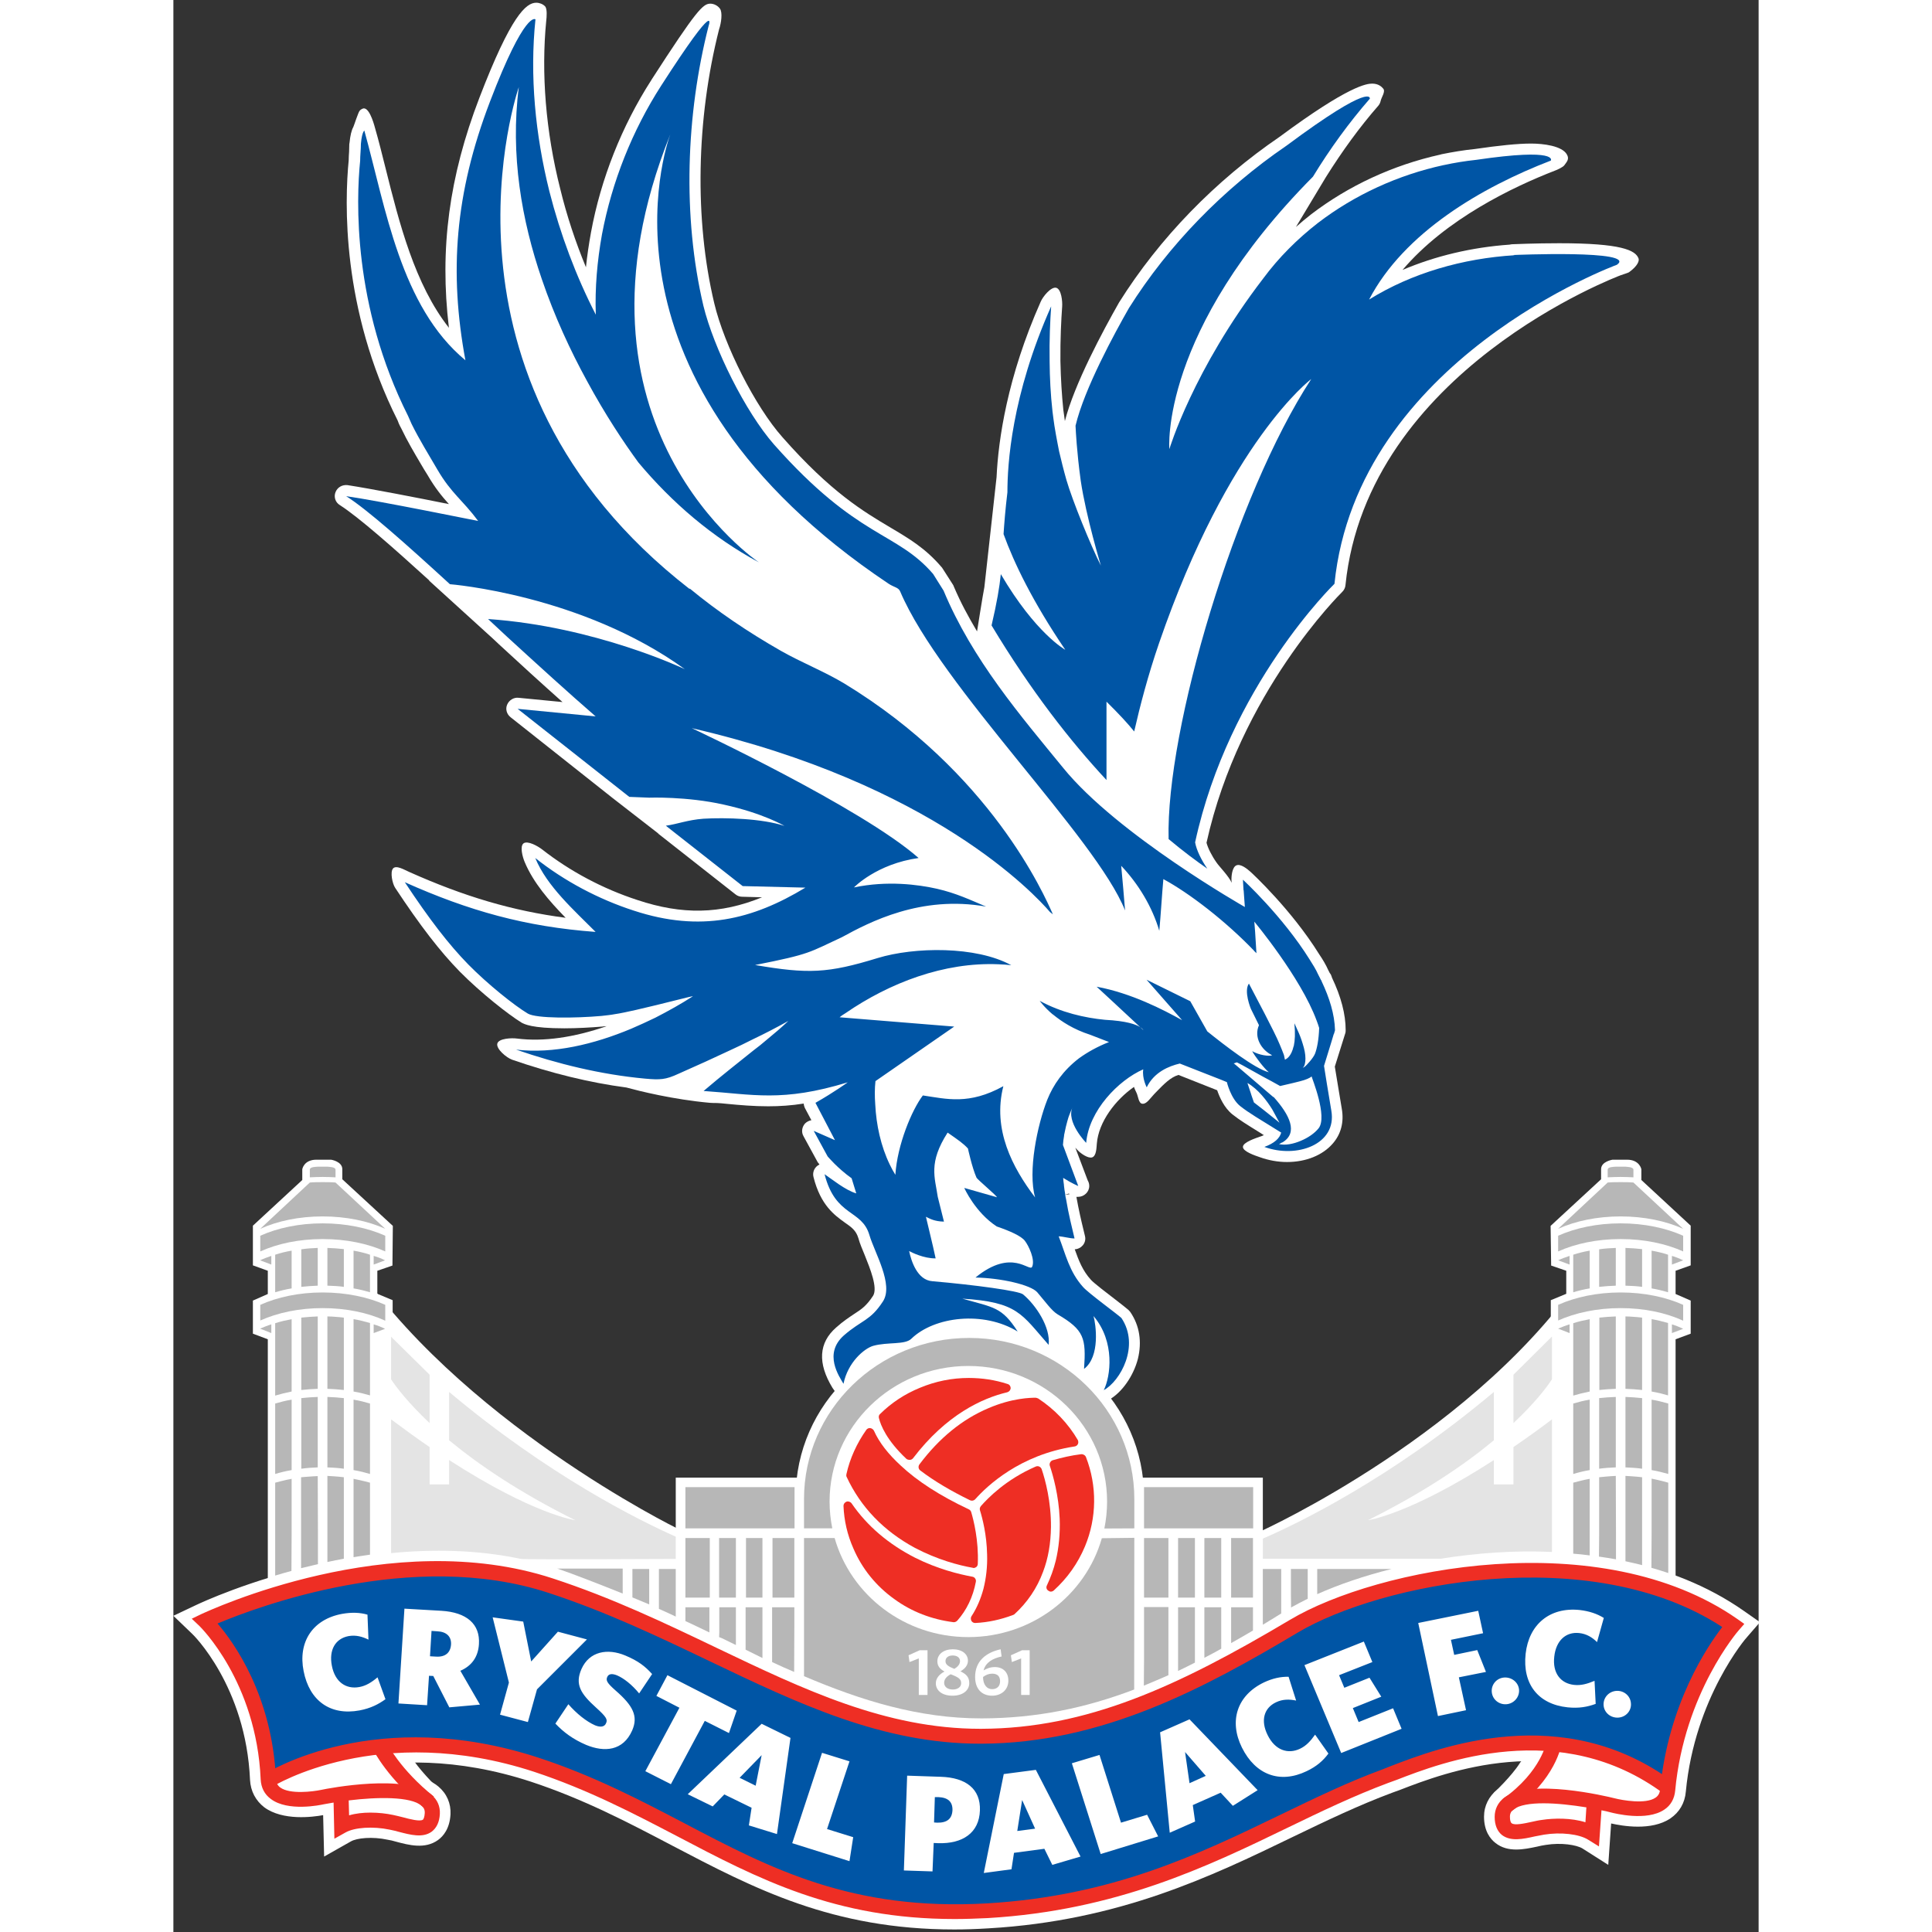 <?xml version="1.0" encoding="UTF-8"?>
<svg xmlns="http://www.w3.org/2000/svg" xmlns:xlink="http://www.w3.org/1999/xlink" width="32px" height="32px" viewBox="0 0 32 39" version="1.1">
<rect x="0" y="0" width="32" height="39" fill="#333333" stroke="none"/>
<g id="surface1">
<path style=" stroke:none;fill-rule:nonzero;fill:rgb(100%,100%,100%);fill-opacity:1;" d="M 10.168 30.852 C 10.168 30.852 5.715 28.668 3.543 25.32 C 3.555 28.199 3.41 31.789 3.41 31.789 L 10.23 33.098 Z M 10.168 30.852 "/>
<path style=" stroke:none;fill-rule:nonzero;fill:rgb(100%,100%,100%);fill-opacity:1;" d="M 21.941 30.914 C 21.941 30.914 26.398 28.902 28.566 25.555 C 28.555 28.43 28.703 31.789 28.703 31.789 L 21.883 33.098 Z M 21.941 30.914 "/>
<path style=" stroke:none;fill-rule:nonzero;fill:rgb(100%,100%,100%);fill-opacity:1;" d="M 10.141 29.828 L 21.992 29.828 L 21.992 35.113 L 10.141 35.113 Z M 10.141 29.828 "/>
<path style=" stroke:none;fill-rule:nonzero;fill:rgb(100%,100%,100%);fill-opacity:1;" d="M 19.594 30.219 C 19.594 32.09 18.02 33.609 16.078 33.609 C 14.137 33.609 12.562 32.09 12.562 30.219 C 12.562 28.344 14.137 26.824 16.078 26.824 C 18.02 26.824 19.594 28.344 19.594 30.219 Z M 19.594 30.219 "/>
<path style=" stroke:none;fill-rule:nonzero;fill:rgb(100%,100%,100%);fill-opacity:1;" d="M 1.906 31.988 L 1.906 27.035 L 1.605 26.922 L 1.605 26.254 L 1.906 26.121 L 1.906 25.652 L 1.605 25.543 L 1.605 24.742 L 2.602 23.82 L 2.602 23.602 C 2.602 23.602 2.633 23.41 2.887 23.41 C 3.145 23.41 3.184 23.41 3.184 23.41 C 3.184 23.41 3.41 23.445 3.41 23.602 C 3.41 23.762 3.41 23.805 3.41 23.805 L 4.43 24.746 L 4.422 25.547 L 4.117 25.652 L 4.117 26.117 L 4.426 26.246 L 4.426 31.512 Z M 1.906 31.988 "/>
<path style=" stroke:none;fill-rule:nonzero;fill:rgb(100%,100%,100%);fill-opacity:1;" d="M 30.324 31.988 L 30.324 27.035 L 30.629 26.922 L 30.629 26.254 L 30.324 26.121 L 30.324 25.652 L 30.629 25.543 L 30.629 24.742 L 29.633 23.82 L 29.633 23.602 C 29.633 23.602 29.598 23.41 29.344 23.41 C 29.09 23.41 29.051 23.41 29.051 23.41 C 29.051 23.41 28.82 23.445 28.82 23.602 C 28.82 23.762 28.82 23.805 28.82 23.805 L 27.801 24.746 L 27.812 25.547 L 28.117 25.652 L 28.117 26.117 L 27.805 26.246 L 27.805 31.512 Z M 30.324 31.988 "/>
<path style=" stroke:none;fill-rule:nonzero;fill:rgb(100%,100%,100%);fill-opacity:1;" d="M 15.766 38.949 C 13.305 38.949 11.727 38.125 10.066 37.254 C 9.188 36.793 8.281 36.316 7.215 35.965 C 4.195 34.977 2.203 36.191 2.121 36.242 L 1.719 35.637 C 1.812 35.578 4.074 34.176 7.449 35.281 C 8.578 35.652 9.516 36.145 10.422 36.617 C 12.133 37.516 13.75 38.363 16.41 38.207 C 18.898 38.062 20.609 37.234 22.262 36.438 C 22.969 36.094 23.637 35.773 24.34 35.516 C 24.387 35.496 24.441 35.477 24.504 35.453 C 25.387 35.113 28.082 34.07 30.41 35.805 L 29.961 36.379 C 27.969 34.895 25.648 35.789 24.777 36.125 C 24.711 36.148 24.652 36.172 24.605 36.188 C 23.934 36.438 23.281 36.75 22.594 37.082 C 20.957 37.875 19.094 38.773 16.457 38.926 C 16.215 38.941 15.988 38.949 15.766 38.949 Z M 15.766 38.949 "/>
<path style=" stroke:none;fill-rule:nonzero;fill:rgb(100%,100%,100%);fill-opacity:1;" d="M 28.965 37.645 L 28.441 37.312 C 28.324 37.242 28.016 37.191 27.703 37.242 C 27.648 37.25 27.586 37.262 27.527 37.277 C 27.266 37.332 26.938 37.402 26.688 37.203 C 26.582 37.121 26.457 36.961 26.457 36.672 C 26.457 36.453 26.555 36.258 26.73 36.121 C 27.309 35.684 28.727 35.988 29.148 36.094 C 29.43 36.168 29.738 36.164 29.797 36.109 C 29.941 34.551 30.59 33.422 30.957 32.898 C 28.332 31.352 24.32 32.191 22.816 33.129 C 20.574 34.527 18.703 35.398 16.316 35.406 C 14.281 35.41 12.555 34.59 10.734 33.719 C 9.715 33.23 8.656 32.727 7.496 32.348 C 5.059 31.547 2.285 32.449 1.234 32.855 C 1.625 33.383 2.223 34.418 2.285 35.895 C 2.344 35.965 2.652 35.98 2.926 35.922 C 3.359 35.836 4.793 35.598 5.348 36.062 C 5.52 36.207 5.605 36.406 5.594 36.625 C 5.578 36.914 5.449 37.066 5.34 37.145 C 5.078 37.332 4.754 37.246 4.492 37.176 C 4.438 37.16 4.379 37.145 4.324 37.137 C 4.016 37.07 3.703 37.102 3.582 37.172 L 3.043 37.477 L 3.023 36.641 C 2.812 36.68 2.211 36.758 1.836 36.484 C 1.66 36.348 1.559 36.156 1.547 35.93 C 1.465 34.035 0.387 32.984 0.375 32.977 L 0 32.617 L 0.469 32.395 C 0.629 32.32 4.379 30.562 7.73 31.664 C 8.934 32.059 10.012 32.574 11.051 33.074 C 12.789 33.902 14.426 34.688 16.285 34.688 C 16.293 34.688 16.301 34.688 16.309 34.688 C 18.52 34.68 20.285 33.852 22.418 32.523 C 24.18 31.426 28.789 30.48 31.699 32.516 L 32.027 32.746 L 31.766 33.047 C 31.754 33.055 30.711 34.266 30.531 36.164 C 30.512 36.395 30.402 36.582 30.219 36.707 C 29.836 36.965 29.246 36.859 29.023 36.809 Z M 28.965 37.645 "/>
<path style=" stroke:none;fill-rule:nonzero;fill:rgb(100%,100%,100%);fill-opacity:1;" d="M 5.305 36.062 C 5.305 36.062 4.938 35.703 4.785 35.438 C 4.48 34.914 2.113 35.949 2.113 35.949 L 2.758 36.086 "/>
<path style=" stroke:none;fill-rule:nonzero;fill:rgb(100%,100%,100%);fill-opacity:1;" d="M 26.645 36.203 C 26.645 36.203 27.02 35.848 27.18 35.59 C 27.496 35.07 29.84 36.16 29.84 36.16 L 29.191 36.281 "/>
<path style=" stroke:none;fill-rule:nonzero;fill:rgb(100%,100%,100%);fill-opacity:1;" d="M 1.836 36.086 C 1.836 36.086 1.785 34.66 1.457 34.031 C 1.133 33.398 1 32.762 1 32.762 C 1 32.762 2.988 31.785 4.281 31.762 C 5.574 31.738 8.797 32.285 9.801 32.824 C 10.805 33.363 13.512 34.816 14.914 35.113 C 16.316 35.406 18.633 35.055 20.086 34.473 C 21.535 33.891 22.504 32.887 23.094 32.633 C 23.68 32.375 25.574 31.707 26.848 31.594 C 28.125 31.48 29.66 31.992 30.523 32.152 C 31.387 32.312 31.262 32.633 31.262 32.633 L 30.219 35.863 C 30.219 35.863 28.555 35.312 27.441 35.281 C 26.324 35.25 24.426 36.066 23.84 36.281 C 23.254 36.492 20.668 37.547 19.836 37.867 C 19.008 38.188 16.195 38.922 14.594 38.57 C 12.992 38.219 9.883 36.676 9.07 36.281 C 8.258 35.887 5.312 34.941 4.922 35.121 C 4.531 35.301 1.836 36.086 1.836 36.086 Z M 1.836 36.086 "/>
<path style=" stroke:none;fill-rule:nonzero;fill:rgb(100%,100%,100%);fill-opacity:1;" d="M 29.578 5.223 C 29.52 5.047 29.215 4.91 27.973 4.91 C 27.488 4.91 27.039 4.93 27.031 4.93 C 27.012 4.93 26.992 4.934 26.977 4.938 C 26.207 4.992 25.473 5.168 24.812 5.449 C 25.691 4.414 27.059 3.766 27.887 3.445 C 27.93 3.43 28.051 3.375 28.078 3.336 C 28.121 3.273 28.188 3.215 28.129 3.117 C 28.031 2.945 27.656 2.898 27.406 2.898 C 27.137 2.898 26.754 2.938 26.273 3.008 C 26.043 3.031 25.816 3.07 25.602 3.113 C 25.594 3.117 25.582 3.117 25.574 3.121 C 24.621 3.332 23.719 3.75 22.965 4.328 C 22.859 4.41 22.758 4.496 22.66 4.582 L 23.266 3.574 C 23.594 3.051 23.945 2.566 24.324 2.133 C 24.348 2.105 24.363 2.07 24.371 2.035 C 24.387 1.961 24.473 1.848 24.422 1.789 C 24.391 1.75 24.324 1.688 24.199 1.688 C 24.09 1.688 23.727 1.727 22.336 2.758 C 21.031 3.648 19.906 4.805 19.09 6.105 C 18.762 6.684 18.188 7.75 17.996 8.5 C 17.984 8.422 17.977 8.348 17.965 8.277 C 17.934 7.973 17.914 7.66 17.906 7.289 C 17.902 6.844 17.922 6.449 17.941 6.191 C 17.949 6.086 17.926 5.836 17.82 5.809 C 17.715 5.785 17.551 5.988 17.508 6.09 C 16.832 7.613 16.652 8.879 16.617 9.633 L 16.371 11.852 C 16.34 12.004 16.223 12.746 16.223 12.746 C 16.035 12.426 15.902 12.184 15.754 11.84 C 15.75 11.828 15.746 11.816 15.738 11.805 L 15.523 11.469 C 15.52 11.461 15.512 11.453 15.504 11.445 C 15.18 11.066 14.855 10.875 14.473 10.648 C 13.941 10.332 13.277 9.941 12.297 8.828 C 11.75 8.215 11.121 6.977 10.918 6.121 C 10.516 4.43 10.555 2.406 11.016 0.59 C 11.059 0.469 11.09 0.246 11.031 0.172 C 10.988 0.113 10.91 0.074 10.84 0.074 C 10.691 0.074 10.562 0.199 9.652 1.609 C 9.652 1.613 9.648 1.617 9.645 1.621 C 9.051 2.547 8.629 3.609 8.43 4.691 C 8.387 4.926 8.352 5.164 8.328 5.395 C 8.117 4.883 7.941 4.355 7.809 3.812 C 7.516 2.656 7.422 1.48 7.527 0.414 C 7.535 0.348 7.551 0.172 7.5 0.125 C 7.457 0.082 7.391 0.055 7.324 0.055 C 7.121 0.055 6.816 0.309 6.176 1.977 C 5.566 3.566 5.371 5.023 5.562 6.617 C 4.871 5.738 4.559 4.5 4.281 3.387 C 4.211 3.109 4.145 2.84 4.07 2.582 C 4.035 2.449 3.938 2.137 3.816 2.195 C 3.809 2.199 3.801 2.203 3.793 2.207 C 3.793 2.207 3.793 2.211 3.789 2.211 C 3.785 2.211 3.781 2.215 3.777 2.219 C 3.77 2.223 3.766 2.23 3.762 2.234 C 3.734 2.258 3.648 2.531 3.633 2.562 C 3.594 2.633 3.57 2.738 3.555 2.887 C 3.555 2.895 3.551 2.898 3.551 2.906 C 3.551 2.961 3.547 3.012 3.547 3.062 C 3.543 3.121 3.539 3.18 3.539 3.234 C 3.457 4.07 3.391 6.23 4.527 8.488 L 4.551 8.551 C 4.566 8.582 4.582 8.617 4.602 8.652 C 4.723 8.906 4.863 9.141 4.996 9.367 C 5.039 9.441 5.082 9.512 5.129 9.586 C 5.285 9.855 5.422 10.02 5.562 10.176 C 4.922 10.047 3.973 9.863 3.516 9.793 C 3.41 9.781 3.312 9.836 3.273 9.934 C 3.234 10.031 3.27 10.141 3.359 10.195 C 3.742 10.441 4.438 11.055 5.168 11.719 L 5.16 11.719 L 6.457 12.898 L 6.574 13.008 C 6.996 13.398 7.438 13.801 7.855 14.172 L 6.969 14.086 C 6.871 14.074 6.777 14.133 6.738 14.223 C 6.699 14.312 6.727 14.414 6.805 14.477 L 8.871 16.113 L 9.777 16.816 C 9.781 16.82 9.789 16.828 9.797 16.836 L 11.348 18.055 C 11.387 18.086 11.434 18.102 11.484 18.102 L 11.883 18.113 C 11.039 18.457 10.27 18.469 9.367 18.168 C 8.668 17.941 8.004 17.586 7.441 17.145 C 7.359 17.082 7.156 16.965 7.07 17.023 C 6.988 17.082 7.051 17.305 7.09 17.398 C 7.266 17.82 7.59 18.191 7.918 18.527 C 6.848 18.387 5.871 18.098 4.762 17.602 C 4.668 17.562 4.5 17.457 4.434 17.531 C 4.371 17.605 4.422 17.84 4.477 17.922 C 4.98 18.684 5.383 19.207 5.785 19.617 C 6.207 20.043 6.762 20.48 7.031 20.645 C 7.086 20.672 7.227 20.758 7.891 20.758 C 8.145 20.758 8.422 20.742 8.656 20.723 C 8.688 20.719 8.719 20.715 8.746 20.715 C 8.078 20.945 7.469 21.031 6.941 20.965 C 6.828 20.949 6.566 20.961 6.539 21.066 C 6.512 21.176 6.727 21.352 6.836 21.391 C 7.625 21.664 8.402 21.855 9.145 21.953 C 9.391 22.02 10.082 22.195 10.832 22.262 C 10.883 22.266 10.93 22.266 10.977 22.266 C 11.035 22.27 11.098 22.273 11.156 22.281 C 11.445 22.309 11.715 22.332 12.008 22.332 C 12.242 22.332 12.48 22.316 12.723 22.277 C 12.727 22.309 12.734 22.336 12.746 22.363 L 12.879 22.613 C 12.832 22.621 12.785 22.645 12.75 22.68 C 12.688 22.75 12.672 22.852 12.719 22.934 L 13 23.449 C 13.004 23.461 13.012 23.469 13.023 23.48 C 13.023 23.484 13.031 23.492 13.043 23.508 C 13.031 23.512 13.02 23.52 13.008 23.527 C 12.934 23.578 12.898 23.672 12.922 23.762 C 13.066 24.332 13.348 24.531 13.555 24.68 C 13.695 24.777 13.781 24.84 13.828 24.996 C 13.855 25.098 13.906 25.215 13.957 25.34 C 14.062 25.602 14.223 25.996 14.125 26.156 C 13.988 26.363 13.895 26.426 13.738 26.527 C 13.645 26.59 13.523 26.668 13.379 26.797 C 13.027 27.105 13 27.516 13.305 28.016 L 13.324 28.043 C 13.371 28.125 13.461 28.164 13.555 28.152 C 13.648 28.137 13.723 28.066 13.738 27.977 C 13.812 27.625 14.406 27.344 14.52 27.336 C 14.723 27.324 14.918 27.309 15.051 27.18 C 15.266 26.969 16.441 26.957 16.441 26.957 C 16.441 26.957 16.578 26.961 16.793 27.004 C 16.832 27.023 16.879 27.043 16.914 27.066 C 16.953 27.09 16.992 27.102 17.035 27.102 C 17.062 27.102 17.457 27.258 17.488 27.293 C 17.547 27.359 18.211 27.719 18.285 27.758 C 18.332 27.781 18.719 28.285 18.773 28.285 C 18.863 28.418 18.898 28.379 18.898 28.25 C 19.152 28.102 19.379 27.777 19.469 27.434 C 19.555 27.086 19.504 26.758 19.316 26.484 C 19.305 26.469 19.293 26.457 19.277 26.441 C 19.238 26.406 19.137 26.328 19.016 26.234 C 18.852 26.109 18.578 25.898 18.523 25.836 C 18.355 25.652 18.277 25.449 18.195 25.219 C 18.262 25.215 18.32 25.184 18.359 25.137 C 18.402 25.086 18.418 25.016 18.402 24.953 L 18.371 24.824 C 18.324 24.633 18.273 24.41 18.23 24.168 L 18.23 24.16 C 18.238 24.16 18.246 24.16 18.258 24.16 C 18.258 24.16 18.258 24.16 18.262 24.16 C 18.383 24.16 18.488 24.062 18.488 23.941 C 18.488 23.898 18.477 23.863 18.457 23.828 L 18.207 23.168 C 18.227 23.191 18.246 23.211 18.254 23.219 C 18.312 23.281 18.465 23.391 18.547 23.363 C 18.633 23.332 18.633 23.172 18.641 23.086 C 18.676 22.645 19.02 22.199 19.391 21.941 C 19.41 22 19.434 22.039 19.438 22.051 C 19.477 22.121 19.48 22.281 19.566 22.281 C 19.566 22.281 19.57 22.281 19.57 22.281 C 19.656 22.281 19.719 22.164 19.84 22.043 C 19.996 21.883 20.129 21.746 20.289 21.699 L 21.07 22.008 C 21.117 22.145 21.211 22.363 21.379 22.496 C 21.527 22.613 21.668 22.699 21.926 22.859 C 21.953 22.875 21.984 22.895 22.012 22.914 C 21.988 22.926 21.961 22.938 21.934 22.945 C 21.844 22.977 21.59 23.059 21.59 23.152 C 21.59 23.246 21.84 23.328 21.93 23.359 C 22.105 23.422 22.293 23.457 22.48 23.457 C 22.863 23.457 23.199 23.32 23.402 23.086 C 23.57 22.895 23.633 22.652 23.586 22.383 C 23.555 22.184 23.469 21.691 23.445 21.531 L 23.656 20.859 C 23.664 20.836 23.664 20.812 23.664 20.793 C 23.664 20.473 23.57 20.117 23.387 19.734 L 23.379 19.707 C 23.371 19.68 23.359 19.66 23.34 19.637 C 23.332 19.617 23.32 19.598 23.312 19.582 C 23.266 19.477 23.203 19.371 23.129 19.262 C 22.57 18.363 21.777 17.629 21.742 17.598 C 21.676 17.539 21.543 17.43 21.457 17.469 C 21.375 17.504 21.355 17.68 21.359 17.77 L 21.363 17.82 C 21.309 17.691 21.102 17.48 21.059 17.414 C 20.957 17.27 20.883 17.117 20.855 17.012 C 21.527 13.98 23.574 11.969 23.594 11.949 C 23.633 11.91 23.656 11.863 23.66 11.812 C 24.102 7.48 29.168 5.574 29.219 5.555 C 29.238 5.547 29.367 5.508 29.383 5.496 C 29.562 5.367 29.59 5.266 29.578 5.223 Z M 18.074 24.094 C 18.082 24.098 18.09 24.102 18.094 24.105 L 17.996 24.121 Z M 18.074 24.094 "/>
<path style=" stroke:none;fill-rule:nonzero;fill:rgb(0%,33.333%,64.706%);fill-opacity:1;" d="M 15.441 36.277 L 15.371 36.277 L 15.355 36.789 L 15.418 36.793 C 15.613 36.797 15.719 36.719 15.727 36.539 C 15.73 36.371 15.637 36.285 15.441 36.277 Z M 15.441 36.277 "/>
<path style=" stroke:none;fill-rule:nonzero;fill:rgb(0%,33.333%,64.706%);fill-opacity:1;" d="M 17.035 36.961 L 17.395 36.914 L 17.133 36.336 Z M 17.035 36.961 "/>
<path style=" stroke:none;fill-rule:nonzero;fill:rgb(0%,33.333%,64.706%);fill-opacity:1;" d="M 11.754 36.047 L 11.875 35.43 L 11.43 35.887 Z M 11.754 36.047 "/>
<path style=" stroke:none;fill-rule:nonzero;fill:rgb(0%,33.333%,64.706%);fill-opacity:1;" d="M 5.328 32.93 L 5.211 32.922 L 5.18 33.434 L 5.301 33.441 C 5.488 33.453 5.594 33.363 5.605 33.195 C 5.613 33.035 5.512 32.938 5.328 32.93 Z M 5.328 32.93 "/>
<path style=" stroke:none;fill-rule:nonzero;fill:rgb(0%,33.333%,64.706%);fill-opacity:1;" d="M 20.512 35.996 L 20.84 35.848 L 20.422 35.367 Z M 20.512 35.996 "/>
<path style=" stroke:none;fill-rule:nonzero;fill:rgb(0%,33.333%,64.706%);fill-opacity:1;" d="M 22.617 32.828 C 20.395 34.211 18.59 35.039 16.312 35.047 C 13.238 35.059 10.859 33.066 7.613 32.004 C 4.371 30.938 0.637 32.715 0.637 32.715 C 0.637 32.715 1.828 33.852 1.918 35.91 C 1.918 35.91 4.082 34.531 7.328 35.594 C 10.574 36.656 12.254 38.781 16.43 38.535 C 20.066 38.324 22.133 36.676 24.469 35.82 C 25.195 35.551 27.863 34.34 30.176 36.051 C 30.387 34.051 31.488 32.805 31.488 32.805 C 28.723 30.875 24.25 31.809 22.617 32.828 Z M 3.758 34.527 C 3.168 34.637 2.746 34.332 2.629 33.734 C 2.512 33.148 2.809 32.688 3.406 32.578 C 3.605 32.543 3.77 32.551 3.918 32.594 L 3.938 33.098 C 3.816 33.039 3.688 33 3.535 33.027 C 3.27 33.078 3.137 33.305 3.199 33.625 C 3.262 33.953 3.484 34.105 3.754 34.055 C 3.887 34.031 4 33.961 4.121 33.859 L 4.281 34.301 C 4.141 34.402 3.984 34.484 3.758 34.527 Z M 5.57 34.465 L 5.246 33.832 L 5.16 33.828 L 5.121 34.422 L 4.543 34.387 L 4.664 32.473 L 5.41 32.516 C 5.918 32.547 6.195 32.781 6.168 33.191 C 6.152 33.449 6.02 33.629 5.793 33.727 L 6.188 34.41 Z M 7.156 34.762 L 6.594 34.613 L 6.773 33.965 L 6.445 32.648 L 7.062 32.734 L 7.223 33.539 L 7.762 32.938 L 8.348 33.094 L 7.34 34.102 Z M 8.926 34.125 C 9.277 34.43 9.387 34.641 9.262 34.93 C 9.078 35.348 8.699 35.375 8.332 35.223 C 8.066 35.109 7.879 34.969 7.711 34.793 L 7.973 34.402 C 8.141 34.594 8.336 34.75 8.512 34.828 C 8.617 34.871 8.703 34.863 8.734 34.785 C 8.77 34.711 8.738 34.656 8.531 34.469 C 8.219 34.188 8.102 34 8.238 33.691 C 8.398 33.332 8.766 33.27 9.121 33.418 C 9.383 33.527 9.523 33.637 9.664 33.793 L 9.402 34.184 C 9.258 34.008 9.094 33.879 8.957 33.82 C 8.852 33.777 8.785 33.789 8.758 33.852 C 8.727 33.922 8.754 33.973 8.926 34.125 Z M 9.527 35.754 L 10.215 34.473 L 9.75 34.234 L 9.973 33.816 L 11.371 34.531 L 11.215 34.984 L 10.727 34.738 L 10.043 36.016 Z M 12.184 37.023 L 11.617 36.848 L 11.672 36.492 L 11.121 36.223 L 10.887 36.465 L 10.383 36.219 L 11.875 34.797 L 12.457 35.082 Z M 13.648 37.57 L 12.492 37.207 L 13.094 35.383 L 13.648 35.555 L 13.195 36.922 L 13.723 37.086 Z M 15.438 37.207 L 15.348 37.203 L 15.324 37.777 L 14.746 37.758 L 14.812 35.844 L 15.492 35.867 C 15.996 35.883 16.297 36.109 16.281 36.547 C 16.266 37 15.93 37.223 15.438 37.207 Z M 17.742 37.645 L 17.582 37.32 L 16.969 37.402 L 16.918 37.734 L 16.359 37.809 L 16.762 35.812 L 17.41 35.727 L 18.312 37.477 Z M 18.719 37.426 L 18.137 35.594 L 18.695 35.426 L 19.129 36.793 L 19.656 36.633 L 19.879 37.07 Z M 21.387 36.453 L 21.141 36.188 L 20.578 36.438 L 20.625 36.77 L 20.113 36.996 L 19.918 34.969 L 20.512 34.707 L 21.887 36.137 Z M 22.875 35.754 C 22.336 36.012 21.844 35.828 21.57 35.277 C 21.305 34.742 21.469 34.223 22.016 33.961 C 22.191 33.879 22.355 33.844 22.512 33.848 L 22.664 34.328 C 22.531 34.301 22.395 34.297 22.258 34.363 C 22.016 34.477 21.941 34.73 22.09 35.027 C 22.238 35.328 22.496 35.418 22.742 35.301 C 22.867 35.242 22.953 35.148 23.047 35.016 L 23.316 35.398 C 23.211 35.539 23.082 35.656 22.875 35.754 Z M 23.574 35.387 L 22.832 33.613 L 24.031 33.137 L 24.203 33.551 L 23.531 33.816 L 23.637 34.07 L 24.145 33.867 L 24.383 34.25 L 23.809 34.48 L 23.926 34.762 L 24.621 34.484 L 24.793 34.898 Z M 26.094 34.523 L 25.527 34.641 L 25.129 32.762 L 26.34 32.516 L 26.438 32.969 L 25.789 33.102 L 25.855 33.406 L 26.32 33.309 L 26.496 33.75 L 25.949 33.859 Z M 26.91 34.402 C 26.758 34.414 26.625 34.305 26.613 34.152 C 26.602 34.004 26.711 33.875 26.863 33.863 C 27.016 33.852 27.152 33.961 27.164 34.109 C 27.176 34.258 27.059 34.391 26.91 34.402 Z M 28.738 33.148 C 28.645 33.055 28.527 32.98 28.375 32.965 C 28.109 32.938 27.91 33.117 27.875 33.441 C 27.836 33.773 28.004 33.984 28.277 34.012 C 28.414 34.027 28.539 33.992 28.688 33.93 L 28.711 34.395 C 28.543 34.457 28.371 34.488 28.145 34.465 C 27.547 34.402 27.23 33.992 27.297 33.383 C 27.363 32.793 27.781 32.438 28.387 32.5 C 28.586 32.523 28.742 32.578 28.875 32.66 Z M 29.172 34.672 C 29.016 34.684 28.883 34.574 28.871 34.426 C 28.859 34.273 28.973 34.145 29.125 34.133 C 29.277 34.121 29.41 34.23 29.422 34.379 C 29.438 34.531 29.324 34.66 29.172 34.672 Z M 29.172 34.672 "/>
<path style=" stroke:none;fill-rule:nonzero;fill:rgb(93.333%,18.039%,14.118%);fill-opacity:1;" d="M 28.777 37.273 L 28.559 37.137 C 28.379 37.023 28.004 36.98 27.668 37.035 C 27.609 37.047 27.547 37.059 27.484 37.07 C 27.242 37.125 26.996 37.176 26.82 37.043 C 26.723 36.965 26.672 36.84 26.672 36.676 C 26.672 36.52 26.738 36.387 26.863 36.289 C 27.387 35.891 28.922 36.258 29.094 36.301 C 29.246 36.34 29.719 36.426 29.918 36.289 C 29.977 36.25 30.004 36.195 30.012 36.121 C 30.176 34.395 30.973 33.223 31.266 32.844 C 28.602 31.105 24.359 31.965 22.695 32.957 C 20.801 34.086 18.742 35.191 16.312 35.199 C 16.305 35.199 16.297 35.199 16.285 35.199 C 14.312 35.199 12.617 34.391 10.828 33.535 C 9.801 33.043 8.738 32.535 7.566 32.152 C 4.824 31.254 1.68 32.441 0.891 32.773 C 1.223 33.156 1.996 34.234 2.07 35.91 C 2.074 35.984 2.102 36.043 2.156 36.082 C 2.352 36.227 2.824 36.164 2.973 36.133 C 3.152 36.094 4.703 35.801 5.207 36.227 C 5.328 36.328 5.387 36.461 5.379 36.617 C 5.371 36.781 5.312 36.902 5.211 36.977 C 5.031 37.105 4.785 37.039 4.547 36.977 C 4.488 36.961 4.426 36.945 4.367 36.934 C 4.031 36.863 3.656 36.887 3.473 36.992 L 3.25 37.117 L 3.234 36.387 C 3.164 36.398 3.098 36.41 3.035 36.422 C 2.965 36.438 2.312 36.574 1.969 36.316 C 1.84 36.223 1.77 36.086 1.762 35.918 C 1.676 33.945 0.539 32.836 0.527 32.824 L 0.371 32.676 L 0.566 32.582 C 0.723 32.512 4.395 30.793 7.66 31.863 C 8.855 32.254 9.926 32.766 10.961 33.262 C 12.719 34.102 14.379 34.898 16.285 34.898 L 16.312 34.898 C 18.434 34.891 20.266 34.051 22.539 32.699 C 24.293 31.652 28.812 30.754 31.574 32.684 L 31.711 32.781 L 31.602 32.906 C 31.59 32.918 30.5 34.172 30.316 36.145 C 30.301 36.309 30.227 36.445 30.094 36.531 C 29.738 36.77 29.09 36.605 29.016 36.586 C 28.957 36.57 28.895 36.555 28.828 36.543 Z M 27.656 36.402 C 27.391 36.402 27.168 36.438 27.055 36.523 C 27.004 36.562 26.98 36.609 26.98 36.672 C 26.98 36.742 26.992 36.789 27.016 36.805 C 27.074 36.852 27.273 36.809 27.418 36.777 C 27.488 36.762 27.555 36.746 27.621 36.738 C 27.871 36.699 28.219 36.695 28.504 36.785 L 28.523 36.484 C 28.238 36.438 27.926 36.402 27.656 36.402 Z M 3.977 36.59 C 4.145 36.59 4.301 36.609 4.434 36.637 C 4.496 36.648 4.562 36.668 4.633 36.684 C 4.777 36.723 4.973 36.773 5.035 36.734 C 5.055 36.719 5.07 36.668 5.074 36.602 C 5.078 36.539 5.059 36.492 5.008 36.449 C 4.785 36.262 4.117 36.273 3.539 36.344 L 3.547 36.645 C 3.684 36.605 3.832 36.59 3.977 36.59 Z M 3.977 36.59 "/>
<path style=" stroke:none;fill-rule:nonzero;fill:rgb(93.333%,18.039%,14.118%);fill-opacity:1;" d="M 15.77 38.738 C 13.355 38.738 11.805 37.926 10.168 37.066 C 9.285 36.605 8.367 36.125 7.281 35.766 C 4.152 34.742 2.023 36.051 2 36.066 L 1.836 35.816 C 1.926 35.758 4.102 34.41 7.379 35.484 C 8.488 35.848 9.418 36.336 10.316 36.805 C 12.055 37.719 13.699 38.578 16.422 38.422 C 18.953 38.273 20.684 37.438 22.355 36.629 C 23.059 36.289 23.719 35.969 24.414 35.715 C 24.461 35.695 24.516 35.676 24.582 35.648 C 25.527 35.285 28.047 34.312 30.277 35.973 L 30.09 36.211 C 27.996 34.652 25.598 35.578 24.691 35.93 C 24.629 35.953 24.57 35.973 24.52 35.992 C 23.84 36.246 23.184 36.559 22.492 36.895 C 20.871 37.68 19.035 38.566 16.441 38.719 C 16.211 38.73 15.988 38.738 15.77 38.738 Z M 15.77 38.738 "/>
<path style=" stroke:none;fill-rule:nonzero;fill:rgb(93.333%,18.039%,14.118%);fill-opacity:1;" d="M 5.062 36.496 C 4.332 35.91 4.043 35.344 4.031 35.316 L 4.309 35.188 C 4.312 35.191 4.578 35.723 5.258 36.266 Z M 5.062 36.496 "/>
<path style=" stroke:none;fill-rule:nonzero;fill:rgb(93.333%,18.039%,14.118%);fill-opacity:1;" d="M 27.016 36.559 L 26.836 36.316 C 27.625 35.754 27.719 35.156 27.719 35.152 L 28.023 35.195 C 28.02 35.223 27.91 35.926 27.016 36.559 Z M 27.016 36.559 "/>
<path style=" stroke:none;fill-rule:nonzero;fill:rgb(100%,100%,100%);fill-opacity:1;" d="M 17.879 9.105 C 17.832 8.883 17.781 8.609 17.742 8.301 C 17.773 8.555 17.816 8.82 17.879 9.105 Z M 17.879 9.105 "/>
<path style=" stroke:none;fill-rule:nonzero;fill:rgb(0%,33.333%,64.706%);fill-opacity:1;" d="M 23.18 19.812 C 23.172 19.785 23.168 19.773 23.168 19.773 C 23.168 19.773 23.168 19.781 23.172 19.797 C 23.152 19.758 23.133 19.715 23.109 19.672 C 23.062 19.566 23 19.469 22.938 19.371 C 22.387 18.488 21.59 17.758 21.59 17.758 L 21.602 17.969 C 21.602 17.969 21.605 17.973 21.605 17.973 L 21.629 18.309 C 21.629 18.309 19.055 16.848 17.961 15.5 C 17.109 14.457 16.129 13.32 15.547 11.922 L 15.336 11.586 C 14.594 10.723 13.82 10.887 12.125 8.973 C 11.547 8.316 10.906 7.023 10.699 6.172 C 10.273 4.367 10.348 2.309 10.805 0.52 C 10.805 0.52 11.02 -0.094 9.848 1.727 C 9.262 2.637 8.852 3.672 8.652 4.73 C 8.555 5.27 8.508 5.812 8.527 6.352 C 8.129 5.578 7.812 4.734 7.59 3.863 C 7.305 2.719 7.191 1.527 7.309 0.391 C 7.309 0.391 7.102 0.191 6.391 2.051 C 5.68 3.91 5.566 5.496 5.895 7.273 C 4.586 6.188 4.289 4.203 3.855 2.637 C 3.855 2.637 3.852 2.637 3.852 2.637 C 3.848 2.641 3.844 2.648 3.836 2.66 C 3.82 2.691 3.797 2.762 3.785 2.906 C 3.785 3.02 3.77 3.133 3.77 3.246 C 3.691 4.031 3.617 6.168 4.738 8.398 C 4.762 8.453 4.785 8.504 4.809 8.559 C 4.969 8.883 5.156 9.18 5.328 9.477 C 5.613 9.965 5.832 10.086 6.152 10.516 C 6.117 10.512 4.195 10.117 3.488 10.016 C 3.914 10.285 4.695 10.98 5.582 11.793 C 5.582 11.793 8.238 12 10.324 13.508 C 10.324 13.508 8.52 12.645 6.352 12.496 C 6.48 12.613 6.605 12.734 6.734 12.852 C 7.352 13.418 7.973 13.984 8.523 14.461 L 8.516 14.461 L 6.949 14.309 L 9.203 16.086 L 9.605 16.102 C 9.605 16.102 10.363 16.074 11.109 16.242 C 11.91 16.418 12.336 16.672 12.336 16.672 C 11.887 16.523 11.145 16.5 10.699 16.527 C 10.379 16.551 10.172 16.637 9.941 16.668 L 10.07 16.77 L 11.492 17.887 L 12.758 17.918 C 11.688 18.566 10.641 18.824 9.297 18.383 C 8.582 18.152 7.891 17.785 7.305 17.32 C 7.539 17.891 8.094 18.379 8.523 18.812 C 7.105 18.707 5.965 18.387 4.672 17.809 C 5.168 18.559 5.559 19.066 5.953 19.469 C 6.344 19.867 6.887 20.301 7.156 20.461 C 7.328 20.562 8.117 20.555 8.641 20.508 C 8.742 20.496 8.832 20.488 8.906 20.473 C 9.023 20.457 9.176 20.422 9.336 20.387 C 9.871 20.266 10.52 20.09 10.484 20.113 C 10.254 20.262 9.996 20.406 9.73 20.543 C 9.57 20.621 9.406 20.695 9.242 20.766 C 8.488 21.082 7.668 21.277 6.918 21.188 C 7.758 21.477 8.629 21.691 9.516 21.773 C 9.824 21.801 9.934 21.797 10.195 21.676 C 10.594 21.5 10.918 21.352 11.234 21.203 C 11.395 21.129 11.551 21.055 11.711 20.973 C 11.934 20.867 12.16 20.75 12.414 20.609 C 12.27 20.746 12.121 20.871 11.969 20.996 C 11.887 21.066 11.801 21.137 11.711 21.203 C 11.406 21.449 11.078 21.703 10.703 22.023 C 11.703 22.09 12.285 22.254 13.613 21.848 C 13.613 21.848 13.34 22.047 12.961 22.262 L 13.355 23.016 L 12.926 22.828 L 13.207 23.344 C 13.207 23.344 13.406 23.582 13.691 23.785 L 13.785 24.09 C 13.566 24.027 13.285 23.797 13.145 23.703 C 13.367 24.574 13.898 24.406 14.051 24.934 C 14.156 25.289 14.543 25.93 14.324 26.27 C 14.066 26.668 13.898 26.641 13.535 26.957 C 13.117 27.328 13.441 27.785 13.527 27.934 C 13.613 27.504 13.941 27.223 14.125 27.168 C 14.418 27.086 14.77 27.152 14.898 27.023 C 15.363 26.574 16.355 26.457 17.043 26.879 C 16.723 26.379 16.559 26.395 15.926 26.215 C 17.047 26.285 17.117 26.523 17.668 27.148 C 17.711 26.793 17.41 26.344 17.152 26.129 C 17.074 26.059 16.184 25.938 15.32 25.863 C 15.016 25.84 14.895 25.457 14.852 25.254 C 14.902 25.281 15.148 25.406 15.387 25.402 C 15.324 25.105 15.238 24.766 15.191 24.562 C 15.273 24.602 15.363 24.656 15.555 24.66 L 15.43 24.16 C 15.371 23.762 15.238 23.473 15.629 22.863 C 15.848 23.016 15.941 23.078 16.039 23.184 C 16.039 23.184 16.121 23.566 16.211 23.77 C 16.227 23.809 16.613 24.129 16.625 24.168 L 15.965 23.98 C 15.965 23.98 16.184 24.473 16.621 24.758 C 16.883 24.848 17.113 24.949 17.188 25.047 C 17.266 25.148 17.398 25.426 17.336 25.57 C 17.285 25.691 16.934 25.18 16.191 25.789 C 16.695 25.797 17.305 25.934 17.438 26.086 C 17.605 26.281 17.727 26.457 17.848 26.531 C 18.387 26.848 18.426 27.012 18.383 27.633 C 18.715 27.383 18.621 26.727 18.574 26.566 C 19.016 27.086 18.918 27.789 18.781 28.062 C 19.113 27.883 19.516 27.168 19.137 26.605 C 19.035 26.512 18.473 26.105 18.363 25.98 C 18.082 25.668 18.012 25.316 17.871 24.957 C 17.973 24.961 18.094 25 18.191 25 C 18.141 24.785 18.07 24.512 18.02 24.207 C 18.012 24.18 18.008 24.152 18.004 24.125 C 18.004 24.113 18 24.102 18 24.09 C 17.992 24.043 17.984 24 17.98 23.953 C 17.977 23.941 17.977 23.93 17.977 23.918 C 17.969 23.871 17.965 23.824 17.961 23.777 C 18.141 23.891 18.266 23.941 18.266 23.941 L 17.957 23.113 C 17.961 23.051 17.969 22.988 17.98 22.926 C 17.98 22.922 17.98 22.918 17.98 22.914 C 17.992 22.855 18.004 22.801 18.016 22.746 C 18.02 22.734 18.02 22.727 18.023 22.719 C 18.035 22.664 18.051 22.617 18.066 22.562 C 18.07 22.555 18.074 22.539 18.078 22.527 C 18.102 22.465 18.125 22.406 18.152 22.348 C 18.012 22.645 18.426 23.07 18.426 23.07 C 18.48 22.418 19.078 21.805 19.578 21.586 C 19.551 21.766 19.648 21.949 19.648 21.949 C 19.797 21.641 20.098 21.52 20.316 21.469 L 20.723 21.629 L 21.152 21.797 L 21.266 21.844 C 21.266 21.844 21.344 22.176 21.535 22.328 C 21.719 22.473 21.906 22.578 22.363 22.863 C 22.332 22.977 22.227 23.078 22.023 23.152 C 22.672 23.391 23.492 23.105 23.375 22.422 C 23.332 22.18 23.227 21.516 23.227 21.516 L 23.379 21.023 L 23.422 20.879 L 23.43 20.863 L 23.449 20.797 C 23.441 20.473 23.336 20.141 23.18 19.812 Z M 20.871 20.82 L 20.527 20.211 L 19.645 19.777 L 20.363 20.594 C 19.984 20.383 19.336 20.047 18.637 19.918 C 18.637 19.918 19.23 20.465 19.516 20.734 C 19.57 20.77 19.582 20.797 19.582 20.797 C 19.562 20.777 19.539 20.758 19.516 20.734 C 19.434 20.68 19.242 20.609 18.805 20.586 C 18.402 20.547 17.922 20.441 17.488 20.203 C 17.488 20.203 17.574 20.328 17.75 20.477 C 17.754 20.477 17.758 20.48 17.758 20.48 C 17.758 20.48 17.762 20.484 17.762 20.484 C 17.93 20.621 18.172 20.781 18.504 20.887 C 18.531 20.895 18.859 21.027 18.887 21.035 C 18.648 21.129 18.449 21.242 18.281 21.363 C 17.961 21.609 17.762 21.898 17.641 22.199 C 17.438 22.715 17.246 23.645 17.395 24.172 C 16.938 23.57 16.531 22.801 16.754 21.926 C 16.059 22.309 15.613 22.184 15.129 22.113 C 14.906 22.406 14.613 23.109 14.574 23.715 C 14.535 23.652 14.496 23.582 14.461 23.508 C 14.281 23.137 14.188 22.707 14.168 22.293 C 14.156 22.129 14.156 21.973 14.172 21.828 L 14.172 21.824 L 15.762 20.723 L 13.449 20.535 C 13.484 20.504 13.527 20.477 13.566 20.453 C 14.457 19.84 15.555 19.418 16.656 19.465 C 16.742 19.469 16.828 19.473 16.914 19.484 C 16.203 19.094 14.957 19.113 14.215 19.34 C 13.211 19.648 12.816 19.664 11.742 19.48 C 12.871 19.258 12.828 19.227 13.496 18.918 C 14.047 18.617 15.09 18.066 16.406 18.301 C 16.082 18.164 15.805 18.031 15.414 17.941 C 15.031 17.855 14.41 17.773 13.738 17.914 C 13.738 17.914 14.195 17.438 15.043 17.32 C 13.887 16.301 10.465 14.699 10.465 14.699 C 15.32 15.82 17.387 18.051 17.695 18.41 C 17.715 18.426 17.734 18.441 17.754 18.457 C 17.574 18.051 16.496 15.594 13.543 13.797 C 13.133 13.551 12.68 13.375 12.262 13.137 C 11.598 12.758 10.98 12.34 10.422 11.879 L 10.422 11.891 C 4.93 7.625 6.973 1.758 6.973 1.758 C 6.797 3.121 7.031 4.453 7.438 5.637 C 7.695 6.391 8.016 7.082 8.348 7.688 C 8.715 8.367 9.09 8.93 9.387 9.336 C 10.07 10.152 10.883 10.848 11.82 11.352 C 11.82 11.352 7.676 8.594 10.031 2.711 C 9.938 2.965 8.309 7.68 14.434 11.781 C 14.551 11.859 14.637 11.855 14.672 11.941 C 15.488 13.859 18.629 16.91 19.211 18.379 C 19.188 18.078 19.16 17.777 19.133 17.477 C 19.484 17.848 19.758 18.305 19.902 18.789 C 19.93 18.492 19.957 18.043 19.984 17.746 C 20.492 18.02 21.242 18.586 21.863 19.242 C 21.863 19.242 21.855 19.234 21.844 19.227 C 21.824 19.203 21.801 19.18 21.785 19.16 C 21.793 19.168 21.805 19.18 21.812 19.188 C 21.816 19.195 21.82 19.199 21.824 19.203 C 21.832 19.211 21.84 19.219 21.844 19.227 C 21.852 19.23 21.855 19.238 21.863 19.242 L 21.836 18.809 L 21.82 18.605 C 21.82 18.605 22.758 19.73 23.078 20.602 C 23.098 20.652 23.113 20.699 23.129 20.75 C 23.121 20.992 23.086 21.16 23.047 21.266 C 23.012 21.359 22.867 21.512 22.836 21.535 C 22.812 21.551 22.797 21.555 22.797 21.555 C 22.84 21.523 22.852 21.441 22.852 21.367 C 22.852 21.277 22.832 21.18 22.797 21.07 C 22.766 20.965 22.727 20.867 22.691 20.793 C 22.656 20.711 22.629 20.656 22.629 20.656 C 22.648 20.859 22.641 21.004 22.617 21.113 C 22.617 21.117 22.617 21.121 22.613 21.121 C 22.566 21.324 22.473 21.375 22.445 21.387 C 22.441 21.391 22.441 21.391 22.438 21.391 C 22.43 21.359 22.426 21.328 22.418 21.297 C 22.391 21.227 22.363 21.152 22.332 21.082 C 22.227 20.824 21.84 20.105 21.711 19.855 C 21.602 20.008 21.75 20.363 21.75 20.363 C 21.797 20.457 21.914 20.695 21.914 20.695 C 21.805 20.938 21.965 21.199 22.18 21.301 C 22.121 21.328 21.918 21.301 21.777 21.219 C 21.832 21.324 22.02 21.57 22.113 21.645 C 21.836 21.578 21.211 21.094 20.871 20.82 Z M 22.277 22.621 L 22.008 22.406 L 21.812 22.254 L 21.762 22.109 L 21.75 22.07 L 21.684 21.871 L 21.684 21.863 C 21.898 21.988 22.074 22.219 22.184 22.398 C 22.207 22.438 22.328 22.664 22.328 22.664 Z M 23.117 22.777 C 23.035 22.879 22.902 22.969 22.762 23.027 C 22.609 23.094 22.441 23.125 22.316 23.094 C 22.32 23.094 22.324 23.09 22.328 23.09 C 22.34 23.086 22.352 23.078 22.363 23.07 C 22.375 23.066 22.383 23.062 22.391 23.059 C 22.707 22.867 22.539 22.512 22.211 22.145 L 22.203 22.145 L 21.457 21.508 L 21.414 21.473 L 21.402 21.465 L 21.41 21.465 L 21.434 21.457 L 21.441 21.453 L 21.469 21.445 L 21.582 21.504 L 21.961 21.715 L 21.988 21.73 L 22.156 21.82 L 22.34 21.922 C 22.344 21.922 22.344 21.922 22.344 21.922 C 22.516 21.883 22.711 21.836 22.738 21.828 C 22.863 21.797 22.938 21.762 22.977 21.73 C 22.98 21.758 23.305 22.543 23.117 22.777 Z M 23.117 22.777 "/>
<path style=" stroke:none;fill-rule:nonzero;fill:rgb(0%,33.333%,64.706%);fill-opacity:1;" d="M 27.043 5.148 L 27.078 5.152 C 26.031 5.215 24.996 5.512 24.137 6.047 C 24.844 4.691 26.414 3.777 27.805 3.242 C 27.805 3.242 27.977 2.98 26.297 3.227 C 26.082 3.25 25.863 3.285 25.648 3.332 C 25.645 3.332 25.645 3.332 25.641 3.332 L 25.645 3.332 C 24.723 3.531 23.844 3.934 23.105 4.5 C 22.688 4.824 22.312 5.199 22 5.621 C 20.586 7.461 20.105 9.066 20.105 9.066 C 20.105 9.066 19.902 6.695 23.004 3.566 C 23.344 3.008 23.73 2.477 24.152 1.992 C 24.152 1.992 24.223 1.637 22.469 2.941 C 21.199 3.809 20.09 4.945 19.289 6.219 C 19.004 6.719 18.387 7.848 18.211 8.594 C 18.211 8.617 18.215 8.641 18.215 8.664 C 18.215 8.664 18.234 9.109 18.316 9.703 C 18.422 10.422 18.723 11.418 18.723 11.418 C 18.516 11.008 18.148 10.105 18.027 9.688 C 17.969 9.484 17.922 9.293 17.879 9.109 C 17.855 8.992 17.836 8.883 17.816 8.777 C 17.805 8.719 17.797 8.656 17.785 8.594 C 17.77 8.496 17.758 8.398 17.746 8.305 C 17.707 7.957 17.691 7.629 17.688 7.301 C 17.68 6.863 17.699 6.473 17.719 6.184 C 16.914 7.992 16.836 9.383 16.836 9.938 C 16.793 10.293 16.773 10.559 16.758 10.781 C 16.969 11.363 17.34 12.137 18.004 13.117 C 18.004 13.117 17.406 12.789 16.703 11.59 C 16.676 11.855 16.625 12.156 16.516 12.625 C 17.312 13.949 18.113 14.969 18.836 15.746 L 18.836 14.164 C 19.094 14.418 19.273 14.613 19.395 14.766 C 19.512 14.254 19.672 13.637 19.898 12.98 C 21.305 8.895 22.969 7.652 22.969 7.652 C 21.438 9.992 20.031 14.727 20.09 16.938 C 20.383 17.184 20.652 17.383 20.871 17.535 C 20.75 17.359 20.652 17.16 20.625 17.004 C 21.309 13.848 23.438 11.785 23.438 11.785 C 23.898 7.262 29.141 5.344 29.141 5.344 C 29.566 5.039 27.043 5.148 27.043 5.148 Z M 27.043 5.148 "/>
<path style=" stroke:none;fill-rule:nonzero;fill:rgb(89.412%,89.412%,89.412%);fill-opacity:1;" d="M 27.828 31.211 L 27.828 28.652 C 27.555 28.859 27.297 29.043 27.051 29.211 L 27.051 29.965 L 26.656 29.965 L 26.656 29.473 C 24.953 30.574 24.113 30.688 24.113 30.688 C 25.258 30.117 26.078 29.555 26.656 29.074 L 26.656 28.098 C 24.566 29.855 22.688 30.758 21.992 31.059 C 21.992 31.109 21.992 31.258 21.992 31.465 L 25.074 31.465 C 25.074 31.465 25.5 31.465 25.578 31.465 C 26.293 31.352 27.059 31.293 27.828 31.328 "/>
<path style=" stroke:none;fill-rule:nonzero;fill:rgb(71.765%,71.765%,71.765%);fill-opacity:1;" d="M 24.59 31.672 C 24.031 31.812 23.52 31.988 23.09 32.18 L 23.09 31.672 Z M 24.59 31.672 "/>
<path style=" stroke:none;fill-rule:nonzero;fill:rgb(71.765%,71.765%,71.765%);fill-opacity:1;" d="M 20.086 33.816 C 19.945 33.879 19.695 33.984 19.59 34.027 L 19.594 33.508 L 19.594 32.441 L 20.086 32.441 Z M 20.086 33.816 "/>
<path style=" stroke:none;fill-rule:nonzero;fill:rgb(71.765%,71.765%,71.765%);fill-opacity:1;" d="M 19.594 31.047 L 20.086 31.047 L 20.086 32.25 L 19.594 32.25 Z M 19.594 31.047 "/>
<path style=" stroke:none;fill-rule:nonzero;fill:rgb(71.765%,71.765%,71.765%);fill-opacity:1;" d="M 21.793 32.82 L 21.793 32.445 L 21.352 32.445 L 21.352 33.168 C 21.5 33.086 21.645 33 21.793 32.914 Z M 21.793 32.82 "/>
<path style=" stroke:none;fill-rule:nonzero;fill:rgb(71.765%,71.765%,71.765%);fill-opacity:1;" d="M 21.352 31.047 L 21.793 31.047 L 21.793 32.25 L 21.352 32.25 Z M 21.352 31.047 "/>
<path style=" stroke:none;fill-rule:nonzero;fill:rgb(71.765%,71.765%,71.765%);fill-opacity:1;" d="M 20.621 33.25 L 20.621 32.445 L 20.281 32.445 L 20.281 33.73 C 20.395 33.676 20.508 33.621 20.621 33.562 Z M 20.621 33.25 "/>
<path style=" stroke:none;fill-rule:nonzero;fill:rgb(71.765%,71.765%,71.765%);fill-opacity:1;" d="M 20.281 31.047 L 20.621 31.047 L 20.621 32.25 L 20.281 32.25 Z M 20.281 31.047 "/>
<path style=" stroke:none;fill-rule:nonzero;fill:rgb(71.765%,71.765%,71.765%);fill-opacity:1;" d="M 20.812 31.047 L 21.152 31.047 L 21.152 32.25 L 20.812 32.25 Z M 20.812 31.047 "/>
<path style=" stroke:none;fill-rule:nonzero;fill:rgb(71.765%,71.765%,71.765%);fill-opacity:1;" d="M 21.152 33.16 L 21.152 32.445 L 20.812 32.445 L 20.812 33.465 C 20.922 33.406 21.039 33.348 21.152 33.281 Z M 21.152 33.16 "/>
<path style=" stroke:none;fill-rule:nonzero;fill:rgb(71.765%,71.765%,71.765%);fill-opacity:1;" d="M 19.594 30.02 L 21.797 30.02 L 21.797 30.852 L 19.594 30.852 Z M 19.594 30.02 "/>
<path style=" stroke:none;fill-rule:nonzero;fill:rgb(71.765%,71.765%,71.765%);fill-opacity:1;" d="M 10.82 32.953 C 10.66 32.875 10.5 32.801 10.336 32.723 L 10.336 32.445 L 10.82 32.445 Z M 10.82 32.953 "/>
<path style=" stroke:none;fill-rule:nonzero;fill:rgb(71.765%,71.765%,71.765%);fill-opacity:1;" d="M 10.336 31.047 L 10.828 31.047 L 10.828 32.25 L 10.336 32.25 Z M 10.336 31.047 "/>
<path style=" stroke:none;fill-rule:nonzero;fill:rgb(71.765%,71.765%,71.765%);fill-opacity:1;" d="M 12.086 33.551 C 12.234 33.621 12.383 33.688 12.531 33.75 L 12.535 32.816 L 12.535 32.445 L 12.086 32.445 Z M 12.086 33.551 "/>
<path style=" stroke:none;fill-rule:nonzero;fill:rgb(71.765%,71.765%,71.765%);fill-opacity:1;" d="M 12.094 31.047 L 12.535 31.047 L 12.535 32.25 L 12.094 32.25 Z M 12.094 31.047 "/>
<path style=" stroke:none;fill-rule:nonzero;fill:rgb(71.765%,71.765%,71.765%);fill-opacity:1;" d="M 11.016 31.047 L 11.355 31.047 L 11.355 32.25 L 11.016 32.25 Z M 11.016 31.047 "/>
<path style=" stroke:none;fill-rule:nonzero;fill:rgb(71.765%,71.765%,71.765%);fill-opacity:1;" d="M 11.559 31.047 L 11.891 31.047 L 11.891 32.25 L 11.559 32.25 Z M 11.559 31.047 "/>
<path style=" stroke:none;fill-rule:nonzero;fill:rgb(71.765%,71.765%,71.765%);fill-opacity:1;" d="M 10.336 30.02 L 12.539 30.02 L 12.539 30.852 L 10.336 30.852 Z M 10.336 30.02 "/>
<path style=" stroke:none;fill-rule:nonzero;fill:rgb(71.765%,71.765%,71.765%);fill-opacity:1;" d="M 11.551 33.301 C 11.652 33.352 11.785 33.418 11.891 33.469 L 11.891 32.445 L 11.551 32.445 Z M 11.551 33.301 "/>
<path style=" stroke:none;fill-rule:nonzero;fill:rgb(71.765%,71.765%,71.765%);fill-opacity:1;" d="M 9.801 32.477 C 9.914 32.527 10.027 32.578 10.141 32.633 L 10.141 31.672 L 9.801 31.672 Z M 9.801 32.477 "/>
<path style=" stroke:none;fill-rule:nonzero;fill:rgb(71.765%,71.765%,71.765%);fill-opacity:1;" d="M 11.016 33.047 C 11.035 33.055 11.055 33.062 11.074 33.07 C 11.168 33.117 11.262 33.16 11.355 33.207 L 11.355 32.445 L 11.02 32.445 L 11.02 32.953 Z M 11.016 33.047 "/>
<path style=" stroke:none;fill-rule:nonzero;fill:rgb(89.412%,89.412%,89.412%);fill-opacity:1;" d="M 4.395 30.309 L 4.395 28.652 C 4.672 28.859 4.926 29.043 5.172 29.211 L 5.172 29.965 L 5.566 29.965 L 5.566 29.473 C 7.27 30.574 8.113 30.688 8.113 30.688 C 6.965 30.117 6.148 29.555 5.566 29.074 L 5.566 28.098 C 7.57 29.781 9.379 30.68 10.141 31.02 C 10.141 31.152 10.141 31.469 10.141 31.469 C 10.141 31.469 7.09 31.484 7.016 31.469 C 6.125 31.281 5.23 31.27 4.395 31.352 "/>
<path style=" stroke:none;fill-rule:nonzero;fill:rgb(71.765%,71.765%,71.765%);fill-opacity:1;" d="M 9.07 32.168 C 8.641 31.996 8.066 31.77 7.75 31.664 L 9.07 31.664 Z M 9.07 32.168 "/>
<path style=" stroke:none;fill-rule:nonzero;fill:rgb(71.765%,71.765%,71.765%);fill-opacity:1;" d="M 9.266 32.141 L 9.266 31.672 L 9.605 31.672 L 9.605 32.387 C 9.57 32.371 9.445 32.32 9.266 32.246 Z M 9.266 32.141 "/>
<path style=" stroke:none;fill-rule:nonzero;fill:rgb(71.765%,71.765%,71.765%);fill-opacity:1;" d="M 22.363 32.445 L 22.363 31.672 L 21.992 31.672 L 21.992 32.797 C 22.117 32.723 22.238 32.648 22.363 32.57 Z M 22.363 32.445 "/>
<path style=" stroke:none;fill-rule:nonzero;fill:rgb(71.765%,71.765%,71.765%);fill-opacity:1;" d="M 22.898 32.18 L 22.898 31.672 L 22.559 31.672 L 22.559 32.18 L 22.562 32.449 C 22.668 32.391 22.777 32.332 22.898 32.273 Z M 22.898 32.18 "/>
<path style=" stroke:none;fill-rule:nonzero;fill:rgb(71.765%,71.765%,71.765%);fill-opacity:1;" d="M 19.398 30.852 L 19.398 30.262 C 19.398 28.465 17.906 27.008 16.066 27.008 C 14.223 27.008 12.73 28.465 12.73 30.262 L 12.73 30.852 L 13.301 30.852 C 13.266 30.676 13.246 30.496 13.246 30.312 C 13.246 28.801 14.5 27.574 16.047 27.574 C 17.594 27.574 18.848 28.801 18.848 30.312 C 18.848 30.496 18.828 30.68 18.793 30.855 Z M 19.398 30.852 "/>
<path style=" stroke:none;fill-rule:nonzero;fill:rgb(89.412%,89.412%,89.412%);fill-opacity:1;" d="M 5.172 28.48 L 5.172 27.75 L 4.395 26.984 L 4.395 27.844 C 4.5 28.004 4.738 28.316 5.172 28.727 Z M 5.172 28.48 "/>
<path style=" stroke:none;fill-rule:nonzero;fill:rgb(89.412%,89.412%,89.412%);fill-opacity:1;" d="M 27.828 27.844 C 27.723 28.004 27.488 28.316 27.051 28.727 L 27.051 27.75 L 27.828 26.98 Z M 27.828 27.844 "/>
<path style=" stroke:none;fill-rule:nonzero;fill:rgb(71.765%,71.765%,71.765%);fill-opacity:1;" d="M 15.508 33.441 C 15.418 33.441 15.355 33.496 15.355 33.598 C 15.355 33.691 15.406 33.746 15.508 33.746 C 15.57 33.746 15.625 33.727 15.68 33.684 L 15.68 33.68 C 15.676 33.527 15.609 33.441 15.508 33.441 Z M 15.508 33.441 "/>
<path style=" stroke:none;fill-rule:nonzero;fill:rgb(71.765%,71.765%,71.765%);fill-opacity:1;" d="M 16.348 33.445 C 16.23 33.445 16.168 33.551 16.168 33.75 C 16.168 33.949 16.23 34.059 16.348 34.059 C 16.465 34.059 16.527 33.949 16.527 33.75 C 16.527 33.551 16.465 33.445 16.348 33.445 Z M 16.348 33.445 "/>
<path style=" stroke:none;fill-rule:nonzero;fill:rgb(71.765%,71.765%,71.765%);fill-opacity:1;" d="M 3.637 26.629 C 3.754 26.648 3.863 26.676 3.969 26.707 L 3.969 28.168 C 3.863 28.137 3.754 28.109 3.637 28.09 Z M 3.637 26.629 "/>
<path style=" stroke:none;fill-rule:nonzero;fill:rgb(71.765%,71.765%,71.765%);fill-opacity:1;" d="M 3.441 28.059 C 3.336 28.047 3.223 28.039 3.109 28.035 L 3.109 26.574 C 3.164 26.574 3.219 26.578 3.273 26.582 C 3.328 26.586 3.387 26.59 3.441 26.598 Z M 3.441 28.059 "/>
<path style=" stroke:none;fill-rule:nonzero;fill:rgb(71.765%,71.765%,71.765%);fill-opacity:1;" d="M 2.582 28.059 C 2.688 28.047 2.801 28.039 2.914 28.035 L 2.914 26.574 C 2.801 26.578 2.691 26.586 2.582 26.598 Z M 2.582 28.059 "/>
<path style=" stroke:none;fill-rule:nonzero;fill:rgb(71.765%,71.765%,71.765%);fill-opacity:1;" d="M 2.055 28.172 C 2.16 28.141 2.27 28.113 2.387 28.09 L 2.387 26.629 C 2.27 26.652 2.16 26.676 2.055 26.711 Z M 2.055 28.172 "/>
<path style=" stroke:none;fill-rule:nonzero;fill:rgb(71.765%,71.765%,71.765%);fill-opacity:1;" d="M 1.75 25.441 C 1.824 25.406 1.898 25.379 1.977 25.352 L 1.977 25.527 Z M 1.75 25.441 "/>
<path style=" stroke:none;fill-rule:nonzero;fill:rgb(71.765%,71.765%,71.765%);fill-opacity:1;" d="M 2.914 25.953 C 2.801 25.957 2.691 25.965 2.582 25.977 L 2.582 25.219 C 2.688 25.203 2.801 25.195 2.914 25.191 Z M 2.914 25.953 "/>
<path style=" stroke:none;fill-rule:nonzero;fill:rgb(71.765%,71.765%,71.765%);fill-opacity:1;" d="M 3.441 25.215 C 3.336 25.203 3.223 25.195 3.109 25.191 L 3.109 25.953 C 3.223 25.957 3.336 25.961 3.441 25.977 Z M 3.441 25.215 "/>
<path style=" stroke:none;fill-rule:nonzero;fill:rgb(71.765%,71.765%,71.765%);fill-opacity:1;" d="M 3.637 25.246 C 3.754 25.266 3.863 25.293 3.969 25.328 L 3.969 26.086 C 3.863 26.055 3.754 26.027 3.637 26.008 Z M 3.637 25.246 "/>
<path style=" stroke:none;fill-rule:nonzero;fill:rgb(71.765%,71.765%,71.765%);fill-opacity:1;" d="M 2.387 26.008 C 2.27 26.027 2.16 26.055 2.055 26.086 L 2.055 25.328 C 2.16 25.293 2.27 25.266 2.387 25.246 Z M 2.387 26.008 "/>
<path style=" stroke:none;fill-rule:nonzero;fill:rgb(71.765%,71.765%,71.765%);fill-opacity:1;" d="M 4.043 25.352 C 4.125 25.375 4.203 25.406 4.273 25.441 L 4.043 25.527 Z M 4.043 25.352 "/>
<path style=" stroke:none;fill-rule:nonzero;fill:rgb(71.765%,71.765%,71.765%);fill-opacity:1;" d="M 1.75 26.82 C 1.824 26.789 1.898 26.758 1.977 26.734 L 1.977 26.91 Z M 1.75 26.82 "/>
<path style=" stroke:none;fill-rule:nonzero;fill:rgb(71.765%,71.765%,71.765%);fill-opacity:1;" d="M 4.043 26.734 C 4.125 26.758 4.203 26.789 4.273 26.824 L 4.043 26.91 Z M 4.043 26.734 "/>
<path style=" stroke:none;fill-rule:nonzero;fill:rgb(71.765%,71.765%,71.765%);fill-opacity:1;" d="M 4.277 24.945 C 3.93 24.789 3.488 24.695 3.012 24.695 C 2.535 24.695 2.102 24.789 1.754 24.945 L 1.754 25.262 C 2.102 25.105 2.535 25.012 3.012 25.012 C 3.492 25.012 3.93 25.105 4.277 25.262 Z M 4.277 24.945 "/>
<path style=" stroke:none;fill-rule:nonzero;fill:rgb(71.765%,71.765%,71.765%);fill-opacity:1;" d="M 4.277 26.34 C 3.93 26.184 3.488 26.09 3.012 26.09 C 2.535 26.09 2.102 26.184 1.754 26.34 L 1.754 26.656 C 2.102 26.5 2.535 26.406 3.012 26.406 C 3.492 26.406 3.93 26.5 4.277 26.66 Z M 4.277 26.34 "/>
<path style=" stroke:none;fill-rule:nonzero;fill:rgb(71.765%,71.765%,71.765%);fill-opacity:1;" d="M 4.277 24.805 C 3.93 24.648 3.488 24.555 3.012 24.555 C 2.535 24.555 2.102 24.648 1.754 24.805 L 2.754 23.871 C 2.836 23.863 2.926 23.863 3.012 23.863 C 3.102 23.863 3.188 23.863 3.273 23.871 Z M 4.277 24.805 "/>
<path style=" stroke:none;fill-rule:nonzero;fill:rgb(71.765%,71.765%,71.765%);fill-opacity:1;" d="M 2.754 23.613 C 2.754 23.672 2.754 23.766 2.754 23.766 C 2.836 23.762 2.926 23.758 3.012 23.758 C 3.102 23.758 3.188 23.762 3.273 23.766 C 3.273 23.766 3.273 23.676 3.273 23.613 C 3.273 23.555 3.145 23.555 3.109 23.551 C 3.078 23.551 3.043 23.551 3.012 23.551 C 2.98 23.551 2.949 23.551 2.914 23.551 C 2.879 23.555 2.754 23.551 2.754 23.613 Z M 2.754 23.613 "/>
<path style=" stroke:none;fill-rule:nonzero;fill:rgb(71.765%,71.765%,71.765%);fill-opacity:1;" d="M 3.969 29.754 C 3.863 29.723 3.754 29.695 3.637 29.676 L 3.637 28.254 C 3.754 28.273 3.863 28.301 3.969 28.332 Z M 3.969 29.754 "/>
<path style=" stroke:none;fill-rule:nonzero;fill:rgb(71.765%,71.765%,71.765%);fill-opacity:1;" d="M 3.441 29.648 C 3.336 29.633 3.223 29.625 3.109 29.621 L 3.109 28.199 C 3.223 28.203 3.336 28.211 3.441 28.223 Z M 3.441 29.648 "/>
<path style=" stroke:none;fill-rule:nonzero;fill:rgb(71.765%,71.765%,71.765%);fill-opacity:1;" d="M 2.914 29.621 C 2.801 29.625 2.691 29.633 2.582 29.648 L 2.582 28.223 C 2.688 28.211 2.801 28.203 2.914 28.199 Z M 2.914 29.621 "/>
<path style=" stroke:none;fill-rule:nonzero;fill:rgb(71.765%,71.765%,71.765%);fill-opacity:1;" d="M 2.387 29.676 C 2.27 29.695 2.16 29.723 2.055 29.754 L 2.055 28.332 C 2.16 28.301 2.27 28.273 2.387 28.254 Z M 2.387 29.676 "/>
<path style=" stroke:none;fill-rule:nonzero;fill:rgb(71.765%,71.765%,71.765%);fill-opacity:1;" d="M 29.84 26.629 C 29.953 26.648 30.066 26.676 30.172 26.707 L 30.172 28.168 C 30.066 28.137 29.953 28.109 29.84 28.09 Z M 29.84 26.629 "/>
<path style=" stroke:none;fill-rule:nonzero;fill:rgb(71.765%,71.765%,71.765%);fill-opacity:1;" d="M 29.648 28.059 C 29.539 28.047 29.426 28.039 29.312 28.035 L 29.312 26.574 C 29.367 26.574 29.422 26.578 29.477 26.582 C 29.531 26.586 29.59 26.59 29.648 26.598 Z M 29.648 28.059 "/>
<path style=" stroke:none;fill-rule:nonzero;fill:rgb(71.765%,71.765%,71.765%);fill-opacity:1;" d="M 28.785 28.059 C 28.891 28.047 29.004 28.039 29.117 28.035 L 29.117 26.574 C 29.004 26.578 28.895 26.586 28.785 26.598 Z M 28.785 28.059 "/>
<path style=" stroke:none;fill-rule:nonzero;fill:rgb(71.765%,71.765%,71.765%);fill-opacity:1;" d="M 28.258 28.172 C 28.363 28.141 28.473 28.113 28.59 28.09 L 28.59 26.629 C 28.473 26.652 28.363 26.676 28.258 26.711 Z M 28.258 28.172 "/>
<path style=" stroke:none;fill-rule:nonzero;fill:rgb(71.765%,71.765%,71.765%);fill-opacity:1;" d="M 27.953 25.441 C 28.027 25.406 28.102 25.379 28.184 25.352 L 28.184 25.527 Z M 27.953 25.441 "/>
<path style=" stroke:none;fill-rule:nonzero;fill:rgb(71.765%,71.765%,71.765%);fill-opacity:1;" d="M 29.117 25.953 C 29.004 25.957 28.891 25.965 28.781 25.977 L 28.781 25.219 C 28.891 25.203 29 25.195 29.117 25.191 Z M 29.117 25.953 "/>
<path style=" stroke:none;fill-rule:nonzero;fill:rgb(71.765%,71.765%,71.765%);fill-opacity:1;" d="M 29.648 25.215 C 29.539 25.203 29.426 25.195 29.312 25.191 L 29.312 25.953 C 29.426 25.957 29.539 25.961 29.648 25.977 Z M 29.648 25.215 "/>
<path style=" stroke:none;fill-rule:nonzero;fill:rgb(71.765%,71.765%,71.765%);fill-opacity:1;" d="M 29.84 25.246 C 29.953 25.266 30.066 25.293 30.172 25.328 L 30.172 26.086 C 30.066 26.055 29.953 26.027 29.84 26.008 Z M 29.84 25.246 "/>
<path style=" stroke:none;fill-rule:nonzero;fill:rgb(71.765%,71.765%,71.765%);fill-opacity:1;" d="M 28.59 26.008 C 28.473 26.027 28.363 26.055 28.258 26.086 L 28.258 25.328 C 28.363 25.293 28.473 25.266 28.59 25.246 Z M 28.59 26.008 "/>
<path style=" stroke:none;fill-rule:nonzero;fill:rgb(71.765%,71.765%,71.765%);fill-opacity:1;" d="M 30.25 25.352 C 30.328 25.375 30.406 25.406 30.477 25.441 L 30.25 25.527 Z M 30.25 25.352 "/>
<path style=" stroke:none;fill-rule:nonzero;fill:rgb(71.765%,71.765%,71.765%);fill-opacity:1;" d="M 27.953 26.82 C 28.027 26.789 28.102 26.758 28.184 26.734 L 28.184 26.91 Z M 27.953 26.82 "/>
<path style=" stroke:none;fill-rule:nonzero;fill:rgb(71.765%,71.765%,71.765%);fill-opacity:1;" d="M 30.25 26.734 C 30.328 26.758 30.406 26.789 30.477 26.824 L 30.25 26.91 Z M 30.25 26.734 "/>
<path style=" stroke:none;fill-rule:nonzero;fill:rgb(71.765%,71.765%,71.765%);fill-opacity:1;" d="M 30.477 24.945 C 30.129 24.789 29.691 24.695 29.215 24.695 C 28.738 24.695 28.301 24.789 27.953 24.945 L 27.953 25.262 C 28.301 25.105 28.738 25.012 29.215 25.012 C 29.691 25.012 30.129 25.105 30.477 25.262 Z M 30.477 24.945 "/>
<path style=" stroke:none;fill-rule:nonzero;fill:rgb(71.765%,71.765%,71.765%);fill-opacity:1;" d="M 30.477 26.34 C 30.129 26.184 29.691 26.09 29.215 26.09 C 28.738 26.09 28.301 26.184 27.953 26.34 L 27.953 26.656 C 28.301 26.5 28.738 26.406 29.215 26.406 C 29.691 26.406 30.129 26.5 30.477 26.66 Z M 30.477 26.34 "/>
<path style=" stroke:none;fill-rule:nonzero;fill:rgb(71.765%,71.765%,71.765%);fill-opacity:1;" d="M 30.477 24.805 C 30.129 24.648 29.691 24.555 29.215 24.555 C 28.738 24.555 28.301 24.648 27.953 24.805 L 28.953 23.871 C 29.039 23.863 29.125 23.863 29.215 23.863 C 29.301 23.863 29.387 23.863 29.473 23.871 Z M 30.477 24.805 "/>
<path style=" stroke:none;fill-rule:nonzero;fill:rgb(71.765%,71.765%,71.765%);fill-opacity:1;" d="M 28.953 23.613 C 28.953 23.672 28.953 23.766 28.953 23.766 C 29.039 23.762 29.125 23.758 29.215 23.758 C 29.301 23.758 29.387 23.762 29.473 23.766 C 29.473 23.766 29.473 23.676 29.473 23.613 C 29.473 23.555 29.344 23.555 29.312 23.551 C 29.281 23.551 29.246 23.551 29.215 23.551 C 29.184 23.551 29.152 23.551 29.117 23.551 C 29.082 23.555 28.953 23.551 28.953 23.613 Z M 28.953 23.613 "/>
<path style=" stroke:none;fill-rule:nonzero;fill:rgb(71.765%,71.765%,71.765%);fill-opacity:1;" d="M 30.176 29.754 C 30.066 29.723 29.957 29.695 29.84 29.676 L 29.84 28.254 C 29.957 28.273 30.066 28.301 30.176 28.332 Z M 30.176 29.754 "/>
<path style=" stroke:none;fill-rule:nonzero;fill:rgb(71.765%,71.765%,71.765%);fill-opacity:1;" d="M 29.648 29.648 C 29.539 29.633 29.426 29.625 29.312 29.621 L 29.312 28.199 C 29.426 28.203 29.539 28.211 29.648 28.223 Z M 29.648 29.648 "/>
<path style=" stroke:none;fill-rule:nonzero;fill:rgb(71.765%,71.765%,71.765%);fill-opacity:1;" d="M 29.117 29.621 C 29.004 29.625 28.891 29.633 28.781 29.648 L 28.781 28.223 C 28.891 28.211 29 28.203 29.117 28.199 Z M 29.117 29.621 "/>
<path style=" stroke:none;fill-rule:nonzero;fill:rgb(71.765%,71.765%,71.765%);fill-opacity:1;" d="M 28.59 29.676 C 28.473 29.695 28.363 29.723 28.258 29.754 L 28.258 28.332 C 28.363 28.301 28.473 28.273 28.59 28.254 Z M 28.59 29.676 "/>
<path style=" stroke:none;fill-rule:nonzero;fill:rgb(71.765%,71.765%,71.765%);fill-opacity:1;" d="M 30.176 31.754 C 30.062 31.715 29.949 31.68 29.836 31.648 C 29.836 31.559 29.84 30.945 29.84 30.945 L 29.84 29.848 C 29.84 29.848 30.066 29.895 30.176 29.93 Z M 29.648 31.594 C 29.535 31.566 29.422 31.539 29.312 31.516 C 29.312 31.434 29.312 31 29.312 31 L 29.312 29.793 C 29.312 29.793 29.539 29.805 29.648 29.82 Z M 29.121 31 L 29.117 29.793 C 29.004 29.797 28.781 29.82 28.781 29.82 L 28.781 31 C 28.781 31 28.777 31.312 28.777 31.422 C 28.895 31.438 29.008 31.457 29.121 31.477 M 28.59 31.062 L 28.59 29.852 C 28.473 29.871 28.258 29.93 28.258 29.93 L 28.258 31.191 C 28.258 31.191 28.258 31.219 28.258 31.363 C 28.367 31.371 28.48 31.383 28.59 31.398 M 3.969 30.867 L 3.969 29.93 C 3.863 29.898 3.637 29.852 3.637 29.852 L 3.637 31.434 C 3.637 31.434 3.855 31.398 3.969 31.383 Z M 3.441 29.82 C 3.336 29.805 3.109 29.793 3.109 29.793 L 3.109 30.918 C 3.109 30.918 3.109 31.441 3.109 31.531 C 3.219 31.508 3.328 31.484 3.441 31.465 Z M 2.918 31.574 C 2.801 31.602 2.688 31.629 2.578 31.656 C 2.578 31.578 2.578 30.918 2.578 30.918 L 2.578 29.82 C 2.578 29.82 2.797 29.801 2.914 29.797 L 2.918 30.918 Z M 2.383 31.711 C 2.27 31.742 2.16 31.773 2.055 31.805 C 2.055 31.617 2.055 31.09 2.055 31.09 L 2.055 29.93 C 2.055 29.93 2.27 29.871 2.387 29.852 L 2.387 30.961 Z M 2.383 31.711 "/>
<path style=" stroke:none;fill-rule:nonzero;fill:rgb(71.765%,71.765%,71.765%);fill-opacity:1;" d="M 18.742 31.051 C 18.414 32.203 17.328 33.047 16.047 33.047 C 14.758 33.047 13.676 32.199 13.348 31.047 L 12.73 31.047 L 12.73 33.836 C 13.887 34.328 15.047 34.688 16.305 34.688 C 16.312 34.688 16.32 34.688 16.328 34.688 C 17.43 34.684 18.418 34.477 19.395 34.105 L 19.398 31.043 Z M 18.742 31.051 "/>
<path style=" stroke:none;fill-rule:nonzero;fill:rgb(93.333%,18.039%,14.118%);fill-opacity:1;" d="M 14.969 31.246 C 15.422 31.484 15.852 31.598 16.137 31.648 C 16.141 31.648 16.148 31.652 16.152 31.652 C 16.172 31.652 16.191 31.645 16.207 31.633 C 16.227 31.617 16.238 31.594 16.238 31.566 C 16.258 31.098 16.152 30.68 16.105 30.523 C 16.098 30.5 16.082 30.48 16.059 30.469 C 15.484 30.199 15.02 29.902 14.68 29.582 C 14.43 29.352 14.246 29.117 14.141 28.879 C 14.125 28.852 14.098 28.832 14.066 28.828 C 14.035 28.824 14.004 28.84 13.988 28.863 C 13.797 29.133 13.656 29.441 13.586 29.758 C 13.582 29.777 13.582 29.797 13.59 29.812 C 13.875 30.426 14.34 30.906 14.969 31.246 Z M 14.969 31.246 "/>
<path style=" stroke:none;fill-rule:nonzero;fill:rgb(93.333%,18.039%,14.118%);fill-opacity:1;" d="M 14.797 29.449 C 14.812 29.461 14.836 29.469 14.859 29.469 L 14.867 29.469 C 14.891 29.469 14.914 29.457 14.93 29.438 C 15.602 28.555 16.332 28.223 16.832 28.105 C 16.871 28.094 16.898 28.062 16.902 28.023 C 16.902 27.984 16.879 27.949 16.84 27.938 C 16.586 27.855 16.324 27.816 16.055 27.816 C 15.715 27.816 15.383 27.883 15.066 28.016 C 14.762 28.141 14.496 28.316 14.266 28.543 C 14.242 28.562 14.234 28.594 14.242 28.625 C 14.277 28.77 14.398 29.074 14.797 29.449 Z M 14.797 29.449 "/>
<path style=" stroke:none;fill-rule:nonzero;fill:rgb(93.333%,18.039%,14.118%);fill-opacity:1;" d="M 15.059 29.562 C 15.031 29.602 15.039 29.656 15.078 29.684 C 15.355 29.895 15.691 30.094 16.082 30.285 C 16.094 30.289 16.105 30.293 16.121 30.293 C 16.145 30.293 16.172 30.281 16.188 30.262 C 16.422 30 17.082 29.367 18.191 29.199 C 18.223 29.195 18.246 29.176 18.258 29.152 C 18.27 29.129 18.27 29.098 18.258 29.07 C 18.062 28.734 17.785 28.445 17.457 28.23 C 17.441 28.223 17.426 28.219 17.41 28.215 C 17.309 28.215 16.934 28.219 16.453 28.426 C 15.926 28.648 15.457 29.031 15.059 29.562 Z M 15.059 29.562 "/>
<path style=" stroke:none;fill-rule:nonzero;fill:rgb(93.333%,18.039%,14.118%);fill-opacity:1;" d="M 18.422 29.414 C 18.406 29.375 18.367 29.352 18.324 29.355 C 18.129 29.379 17.938 29.422 17.75 29.477 C 17.727 29.484 17.711 29.5 17.699 29.52 C 17.688 29.543 17.684 29.562 17.691 29.586 C 17.758 29.785 17.871 30.184 17.891 30.656 C 17.902 30.953 17.875 31.242 17.812 31.504 C 17.77 31.676 17.707 31.848 17.633 32.004 C 17.613 32.043 17.625 32.086 17.66 32.109 C 17.676 32.121 17.695 32.129 17.711 32.129 C 17.734 32.129 17.754 32.121 17.773 32.105 C 18.047 31.855 18.258 31.559 18.402 31.215 C 18.641 30.641 18.648 29.996 18.422 29.414 Z M 18.422 29.414 "/>
<path style=" stroke:none;fill-rule:nonzero;fill:rgb(93.333%,18.039%,14.118%);fill-opacity:1;" d="M 16.184 31.863 C 16.172 31.844 16.152 31.832 16.129 31.828 C 15.852 31.777 15.426 31.672 14.973 31.445 C 14.438 31.172 14.004 30.805 13.691 30.348 C 13.668 30.316 13.625 30.301 13.59 30.312 C 13.551 30.328 13.527 30.359 13.527 30.398 C 13.539 30.695 13.605 30.984 13.727 31.258 C 13.902 31.668 14.188 32.02 14.555 32.281 C 14.902 32.535 15.312 32.691 15.746 32.746 C 15.75 32.746 15.754 32.746 15.758 32.746 C 15.781 32.746 15.805 32.734 15.824 32.715 C 16.012 32.504 16.141 32.238 16.199 31.93 C 16.203 31.906 16.199 31.883 16.184 31.863 Z M 16.184 31.863 "/>
<path style=" stroke:none;fill-rule:nonzero;fill:rgb(93.333%,18.039%,14.118%);fill-opacity:1;" d="M 17.527 29.656 C 17.52 29.637 17.504 29.617 17.48 29.605 C 17.457 29.594 17.43 29.594 17.406 29.605 C 16.801 29.867 16.434 30.25 16.301 30.402 C 16.281 30.426 16.273 30.457 16.281 30.484 C 16.332 30.648 16.418 30.98 16.426 31.379 C 16.434 31.629 16.406 31.859 16.352 32.074 C 16.297 32.277 16.219 32.461 16.109 32.629 C 16.094 32.652 16.094 32.691 16.109 32.719 C 16.125 32.746 16.152 32.762 16.184 32.762 L 16.191 32.762 C 16.445 32.75 16.699 32.695 16.945 32.602 C 16.957 32.598 16.969 32.594 16.977 32.586 C 17.238 32.348 17.434 32.059 17.555 31.73 C 17.66 31.457 17.711 31.152 17.715 30.824 C 17.719 30.316 17.602 29.875 17.527 29.656 Z M 17.527 29.656 "/>
<path style=" stroke:none;fill-rule:nonzero;fill:rgb(100%,100%,100%);fill-opacity:1;" d="M 15.047 34.215 L 15.047 33.477 L 14.859 33.551 L 14.84 33.414 L 15.066 33.312 L 15.223 33.312 L 15.223 34.215 Z M 15.047 34.215 "/>
<path style=" stroke:none;fill-rule:nonzero;fill:rgb(100%,100%,100%);fill-opacity:1;" d="M 15.422 33.535 C 15.422 33.391 15.551 33.293 15.734 33.293 C 15.922 33.293 16.039 33.391 16.039 33.523 C 16.039 33.617 15.977 33.688 15.887 33.738 C 16.004 33.793 16.066 33.855 16.066 33.977 C 16.066 34.121 15.938 34.23 15.727 34.23 C 15.508 34.23 15.391 34.117 15.391 33.98 C 15.391 33.879 15.461 33.797 15.566 33.742 C 15.48 33.695 15.422 33.637 15.422 33.535 Z M 15.559 33.969 C 15.559 34.055 15.633 34.105 15.734 34.105 C 15.832 34.105 15.902 34.055 15.902 33.977 C 15.902 33.895 15.852 33.859 15.691 33.797 C 15.609 33.84 15.559 33.898 15.559 33.969 Z M 15.879 33.531 C 15.879 33.461 15.82 33.418 15.73 33.418 C 15.637 33.418 15.586 33.469 15.586 33.531 C 15.586 33.598 15.633 33.637 15.766 33.688 C 15.836 33.645 15.879 33.594 15.879 33.531 Z M 15.879 33.531 "/>
<path style=" stroke:none;fill-rule:nonzero;fill:rgb(100%,100%,100%);fill-opacity:1;" d="M 16.582 33.652 C 16.742 33.652 16.855 33.75 16.855 33.926 C 16.855 34.109 16.715 34.23 16.527 34.23 C 16.324 34.23 16.184 34.098 16.184 33.852 C 16.184 33.531 16.402 33.359 16.699 33.293 L 16.719 33.438 C 16.539 33.477 16.395 33.559 16.355 33.719 C 16.422 33.68 16.492 33.652 16.582 33.652 Z M 16.527 34.098 C 16.625 34.098 16.688 34.039 16.688 33.938 C 16.688 33.84 16.637 33.785 16.527 33.785 C 16.461 33.785 16.402 33.809 16.344 33.852 C 16.344 34.008 16.422 34.098 16.527 34.098 Z M 16.527 34.098 "/>
<path style=" stroke:none;fill-rule:nonzero;fill:rgb(100%,100%,100%);fill-opacity:1;" d="M 17.113 34.215 L 17.113 33.477 L 16.926 33.551 L 16.906 33.414 L 17.133 33.312 L 17.285 33.312 L 17.285 34.215 Z M 17.113 34.215 "/>
</g>
</svg>
